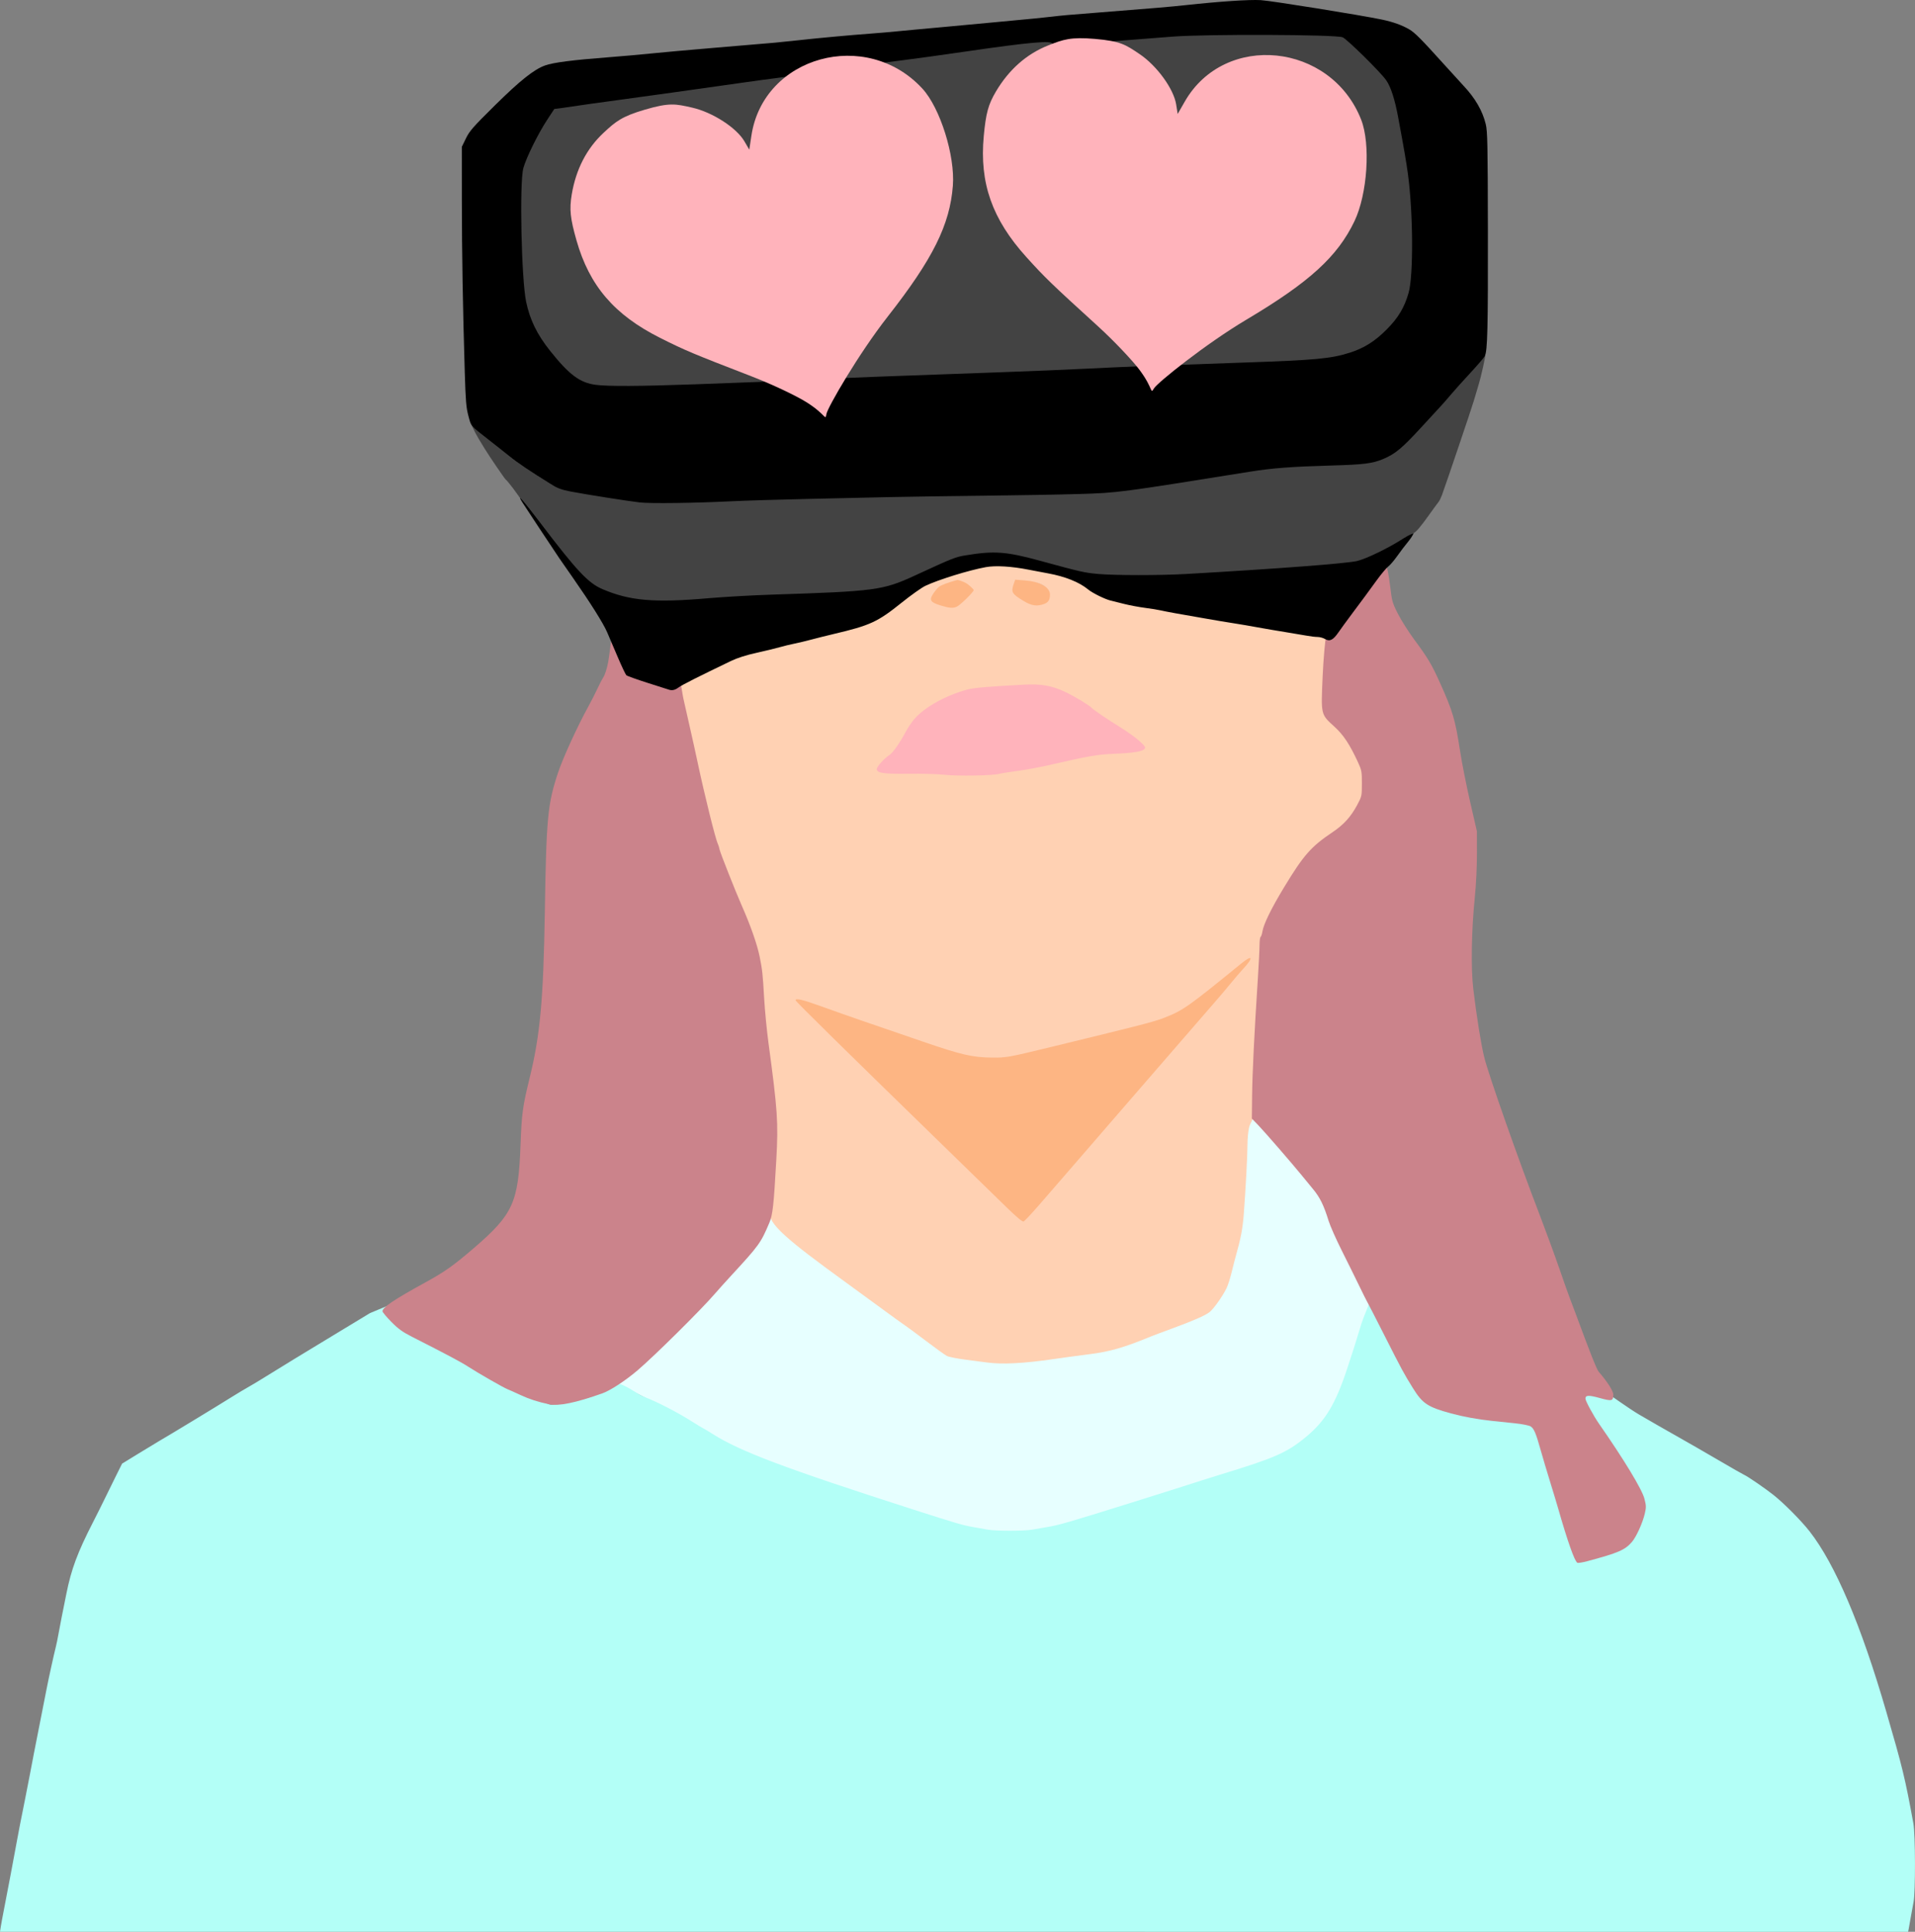 <?xml version="1.0" encoding="UTF-8" standalone="no"?>
<!-- Created with Inkscape (http://www.inkscape.org/) -->

<svg
   xmlns:dc="http://purl.org/dc/elements/1.1/"
   xmlns:cc="http://creativecommons.org/ns#"
   xmlns:rdf="http://www.w3.org/1999/02/22-rdf-syntax-ns#"
   xmlns:svg="http://www.w3.org/2000/svg"
   xmlns="http://www.w3.org/2000/svg"
   xmlns:sodipodi="http://sodipodi.sourceforge.net/DTD/sodipodi-0.dtd"
   xmlns:inkscape="http://www.inkscape.org/namespaces/inkscape"
   width="557.658mm"
   height="562.503mm"
   viewBox="0 0 557.658 562.503"
   version="1.1"
   id="svg4612"
   inkscape:version="0.92.3 (2405546, 2018-03-11)"
   sodipodi:docname="vrlfp-icon.svg"
   inkscape:export-filename="/home/kyle/Pictures/vrlfp-nav.png"
   inkscape:export-xdpi="2.0319879"
   inkscape:export-ydpi="2.0319879">
  <rect x="0" y="0" width="557.658" height="562.503" fill="#808080" stroke="none"/>
  <defs
     id="defs4606" />
  <sodipodi:namedview
     id="base"
     pagecolor="#ffffff"
     bordercolor="#666666"
     borderopacity="1.0"
     inkscape:pageopacity="0"
     inkscape:pageshadow="2"
     inkscape:zoom="0.175"
     inkscape:cx="3415.0426"
     inkscape:cy="375.1911"
     inkscape:document-units="mm"
     inkscape:current-layer="g4715"
     showgrid="false"
     inkscape:window-width="1853"
     inkscape:window-height="1023"
     inkscape:window-x="67"
     inkscape:window-y="27"
     inkscape:window-maximized="1"
     fit-margin-top="0"
     fit-margin-left="0"
     fit-margin-right="0"
     fit-margin-bottom="0"
     inkscape:pagecheckerboard="false" />
  <g
     inkscape:label="Layer 1"
     inkscape:groupmode="layer"
     id="layer1"
     transform="translate(242.612,201.404)">
    <g
       id="g4715"
       transform="translate(-34.774,5.292)">
      <g
         id="g917"
         transform="translate(0,-148.588)"
         inkscape:export-xdpi="40.639759"
         inkscape:export-ydpi="40.639759">
        <path
           sodipodi:nodetypes="csccssccccsscccccccccsccccccccscccccccssc"
           inkscape:connector-curvature="0"
           id="path4723"
           d="M 83.545,293.893 C 68.215,278.885 63.173,274.482 51.206,262.868 31.207,243.457 22.514,232.362 22.798,232.079 c 0.141,-0.141 5.336,0.855 7.905,1.753 2.57,0.897 8.99,3.301 14.326,5.168 26.699,9.341 30.028,10.115 36.509,10.115 3.054,0 4.536,-0.375 13.359,-2.52 3.881,-0.943 9.261,-1.973 11.783,-2.576 12.894,-3.084 21.515,-5.05 24.395,-6.162 4.05,-1.564 7.957,-4.475 14.864,-10.154 5.291,-4.35 10.579,-8.114 10.839,-7.724 0.567,0.851 -4.077,9.561 -11.704,18.363 -3.699,4.269 -9.957,8.614 -11.308,10.177 -1.351,1.563 -7.902,9.53 -14.788,17.475 -6.886,7.945 -15.471,17.949 -18.559,21.538 -6.925,8.051 -10.215,11.032 -10.619,11.027 -0.171,-0.004 -3.636,-2.101 -6.255,-4.666 z M 65.576,119.097 c -3.608,-0.971 -3.404,-3.385 -1.774,-5.635 0.758,-1.046 2.316,-1.288 3.708,-1.808 3.48,-1.302 4.732,-1.403 6.415,-0.106 0.825,0.635 2.802,2.227 2.802,2.434 0,0.607 -5.416,5.353 -6.501,5.76 -1.181,0.443 -1.375,0.319 -3.714,-0.311 z m 25.679,-1.106 c -0.773,-0.413 -2.41,-0.725 -3.148,-1.307 -1.192,-0.94 -2.585,-2.617 -2.375,-3.597 0.553,-2.508 1.927,-3.102 5.728,-2.412 4.792,1.029 8.008,3.268 7.265,5.607 -0.272,0.858 -3.421,2.726 -4.911,2.726 -0.543,0 -1.786,-0.605 -2.56,-1.017 z M 82.333,86.201 c 0.255,-0.102 0.559,-0.089 0.676,0.028 0.117,0.117 -0.091,0.201 -0.463,0.185 -0.411,-0.017 -0.495,-0.101 -0.213,-0.213 z m 2.095,0.007 c 0.243,-0.098 0.639,-0.098 0.882,0 0.243,0.098 0.044,0.178 -0.441,0.178 -0.485,0 -0.684,-0.08 -0.441,-0.178 z"
           style="fill:#fdb583;fill-opacity:1;stroke-width:0.353" />
        <path
           sodipodi:nodetypes="csccsccsscccccscccccccccscssccsccccccccc"
           inkscape:connector-curvature="0"
           id="path4725"
           d="m 75.945,388.099 c -4.789,-0.916 -8.754,-2.182 -31.074,-9.928 -34.791,-12.073 -41.859,-14.974 -51.8,-21.259 -2.555,-1.616 -6.116,-3.868 -7.912,-5.006 -7.307,-4.628 -16.062,-8.582 -19.003,-8.582 -1.345,0 -1.049,-0.509 1.328,-2.287 5.505,-4.116 22.071,-21.679 35.563,-37.705 4.225,-5.018 5.759,-7.159 6.982,-9.747 0.862,-1.824 1.696,-3.316 1.852,-3.316 0.156,0 0.772,0.818 1.369,1.817 0.597,0.999 2.09,2.672 3.318,3.718 2.6,2.213 12.484,10.189 14.807,11.949 0.875,0.663 3.497,2.692 5.825,4.509 2.329,1.817 4.797,3.716 5.485,4.22 1.37,1.004 1.75,1.298 10.39,8.03 6.134,4.78 12.456,9.603 13.234,10.096 0.246,0.156 1.363,0.468 2.481,0.694 9.868,1.988 19.922,2.289 28.942,0.864 7.129,-1.126 9.892,-1.544 15.267,-2.314 5.107,-0.731 6.61,-1.097 9.733,-2.373 1.26,-0.514 5.983,-2.417 10.496,-4.228 17.899,-7.182 12.291,-8.585 15.146,-12.845 2.771,-4.135 2.167,-4.486 3.203,-8.95 0.5,-2.156 0.112,-6.19 0.755,-8.732 1.661,-6.573 1.714,-8.345 2.369,-20.51 0.321,-5.969 -0.577,-6.352 -0.452,-8.618 0.126,-2.266 9.175,2 9.175,2 -0.445,-0.575 19.042,10.08 19.042,10.987 0,0.325 0.332,0.965 0.738,1.421 0.406,0.456 1.754,3.633 2.997,7.06 1.243,3.426 4.354,10.605 6.915,15.952 l 4.655,9.722 -2.143,7.158 c -6.245,20.861 -7.365,24.098 -9.635,27.857 -1.701,2.817 -7.988,9.408 -10.969,11.5 -2.973,2.087 -8.302,4.487 -14.504,6.533 -7.094,2.341 -41.648,13.787 -48.665,16.121 -8.534,2.839 -11.183,3.57 -15.36,4.237 -4.706,0.752 -16.514,0.725 -20.552,-0.047 z"
           style="fill:#e7ffff;fill-opacity:1;stroke-width:0.392" />
        <g
           style="fill:#b3fff7;fill-opacity:1"
           transform="translate(-284.799,-64.748)"
           id="g5345">
          <path
             sodipodi:nodetypes="cssscscccssccccscccccsccccccccsscccccccccccscccccccscscscccscccccscsccccccccsccsccsccccscscccccccccccccc"
             inkscape:connector-curvature="0"
             id="path5347"
             d="m 77.192,567.644 c 0.127,-0.825 0.531,-3.007 0.897,-4.851 0.729,-3.668 3.403,-17.82 3.9,-20.637 0.346,-1.962 1.066,-5.644 2.346,-11.994 0.469,-2.328 1.088,-5.503 1.374,-7.056 0.523,-2.831 1.418,-7.429 3.367,-17.286 0.576,-2.91 1.215,-6.165 1.422,-7.232 0.623,-3.219 2.109,-9.988 2.788,-12.7 0.17,-0.679 0.477,-2.187 0.682,-3.351 0.205,-1.164 0.628,-3.387 0.939,-4.939 0.312,-1.552 0.933,-4.648 1.38,-6.879 1.438,-7.17 3.234,-11.995 7.749,-20.814 1.142,-2.231 2.723,-5.395 3.512,-7.031 0.789,-1.636 2.229,-4.566 3.199,-6.511 l 1.764,-3.537 4.763,-2.925 c 2.619,-1.609 5.318,-3.245 5.997,-3.637 3.052,-1.759 16.197,-9.734 21.356,-12.958 1.629,-1.018 3.751,-2.288 4.715,-2.822 0.964,-0.534 2.994,-1.753 4.51,-2.708 1.516,-0.955 5.614,-3.476 9.107,-5.602 8.194,-4.988 7.576,-4.613 12.325,-7.479 2.251,-1.358 4.874,-2.946 5.829,-3.528 0.955,-0.582 2.579,-1.566 3.609,-2.187 l 5.28,-2.197 0.212,1.687 c 0.607,1.204 4.044,5.227 5.216,5.843 0.485,0.255 3.443,1.984 7.227,3.923 3.784,1.939 8.028,3.678 9.677,4.679 1.649,1.002 3.784,2.481 4.172,2.717 0.388,0.235 1.591,1.074 2.755,1.782 1.164,0.708 2.84,1.947 4.295,2.671 1.455,0.725 2.938,1.43 3.132,1.568 0.942,0.67 6.222,2.647 7.622,2.835 0.873,0.117 1.701,0.755 2.537,1.053 0.919,0.327 2.536,-0.247 3.216,-0.384 0.619,-0.125 1.665,-0.364 2.732,-0.532 2.459,-0.386 4.544,-0.569 7.026,-1.557 4.738,-1.884 3.893,-3.544 6.738,-3.552 2.187,-0.006 6.066,3.135 7.822,3.797 3.902,1.472 9.939,4.594 14.464,7.479 1.261,0.804 2.531,1.57 2.822,1.702 0.291,0.132 1.561,0.893 2.822,1.692 8.034,5.086 20.884,9.928 58.208,21.934 12.788,4.113 14.695,4.67 17.815,5.2 1.358,0.231 3.231,0.562 4.162,0.736 2.2,0.411 10.664,0.409 12.842,-0.005 0.931,-0.177 2.884,-0.516 4.339,-0.755 3.464,-0.568 6.024,-1.307 24.342,-7.034 9.264,-2.896 19.105,-6.009 20.637,-6.529 0.776,-0.263 3.316,-1.059 5.644,-1.768 15.688,-4.778 19.202,-6.321 24.694,-10.84 5.727,-4.712 8.655,-9.551 12.119,-20.026 1.759,-5.32 2.228,-6.802 4.13,-13.053 0.502,-1.649 2.687,-6.816 2.777,-7.093 0.287,-0.886 1.545,2.464 4.609,8.592 1.6,3.201 8.494,5.531 4.776,6.602 3.718,-1.071 -0.257,-0.679 0,0 0.257,0.679 5.373,-1.93 3.655,2.867 0.357,0.401 0,-0.201 0,0 0,0.651 0.627,6.129 2.046,8.033 1.767,2.371 2.239,2.117 4.236,2.718 0.862,0.26 4.221,-1.455 5.738,3.636 0.853,0.329 -1.213,-0.229 0,0 0.485,0.091 2.749,0.039 4.107,0.344 1.358,0.306 3.188,1.813 3.408,1.123 2.047,-6.426 3.336,-4.57 4.649,-4.381 1.313,0.189 5.676,5.223 7.616,5.414 4.803,0.471 3.942,2.551 6.482,11.479 1.728,6.074 4.059,13.062 5.137,16.392 0.44,1.358 1.037,3.52 1.557,5.266 1.687,5.658 3.028,2.526 3.763,3.732 0.756,-1.512 0.49,0.589 0.756,1.89 0.165,0.807 -0.013,-0.08 0.756,-0.378 2.666,-1.033 2.832,-0.898 3.158,-0.906 0.327,-0.008 0.981,0.44 2.84,-0.159 6.096,-1.963 6.397,-2.4 8.11,-8.606 1.4,-5.072 0.699,-5.404 -2.96,-10.981 -1.082,-1.649 -0.331,-3.441 -0.41,-3.635 -0.079,-0.194 -1.626,-1.113 -2.052,-1.695 -0.426,-0.582 -6.928,0.215 -2.144,-1.21 0.305,-0.091 -0.149,-0.975 -0.738,-1.751 -1.701,-2.243 -1.035,-2.313 -2.886,-4.189 -3.265,-3.308 -2.136,-2.053 -2.438,-2.303 -0.529,-0.439 -3.305,-9.191 -3.738,-10.319 -0.303,-0.79 2.161,-1.462 5.078,-0.44 2.214,0.775 2.36,1.756 3.062,1.296 0.431,-0.282 1.154,-0.513 1.376,-0.513 0.223,0 5.532,3.909 8.566,5.683 3.034,1.775 7.977,4.611 10.985,6.302 3.008,1.692 8.486,4.843 12.172,7.002 3.687,2.159 7.033,4.072 7.437,4.249 1.056,0.465 6.313,4.081 8.602,5.917 3.106,2.491 8.02,7.454 10.416,10.52 7.443,9.523 14.984,27.238 22.291,52.369 4.802,16.513 5.493,19.358 7.93,32.651 0.6,3.271 0.636,20.002 0.049,22.931 -0.233,1.164 -0.596,3.149 -0.807,4.41 -0.211,1.261 -0.469,2.73 -0.574,3.263 l -0.191,0.97 H 354.793 76.961 l 0.231,-1.499 z"
             style="fill:#b3fff7;fill-opacity:1;stroke-width:0.353" />
        </g>
        <path
           inkscape:connector-curvature="0"
           id="path4731"
           d="m 61.057,168.838 c -4.277,-0.749 -4.933,-0.763 -14.113,-0.301 -7.684,0.387 -7.82,0.233 -3.152,-3.598 2.074,-1.702 3.517,-3.282 4.092,-4.479 1.166,-2.428 2.935,-5.415 4.626,-7.811 2.709,-3.839 9.196,-8.077 15.657,-10.232 3.454,-1.152 5.07,-1.42 10.342,-1.72 3.437,-0.195 8.478,-0.566 11.204,-0.823 4.995,-0.472 8.429,-0.312 11.204,0.522 2.609,0.784 8.307,3.71 10.773,5.532 1.304,0.963 3.441,2.476 4.75,3.361 1.309,0.886 2.957,2.017 3.663,2.513 0.706,0.497 3,2.038 5.1,3.425 2.099,1.387 4.475,2.961 5.279,3.498 2.695,1.799 2.032,2.256 -3.27,2.256 -6.437,0 -12.383,0.93 -23.062,3.608 -3.318,0.832 -8.942,2.01 -12.497,2.617 -14.35,2.453 -23.206,2.925 -30.596,1.631 z"
           style="fill:#ffb3bb;fill-opacity:1;stroke-width:0.431" />
        <path
           sodipodi:nodetypes="scccccccscscscssccscscscccscccccccsscssscccccscccccsccccscccsccccccccscscsccccccccccccccccccccccccsssccccsccccscssccsscscscccssscscsccscccccccc"
           inkscape:connector-curvature="0"
           id="path4729"
           d="m 79.577,338.625 c -1.261,-0.174 -4.18,-0.558 -6.486,-0.853 -2.306,-0.295 -4.643,-0.769 -5.192,-1.053 -0.549,-0.284 -3.246,-2.222 -5.993,-4.306 -2.747,-2.084 -5.57,-4.171 -6.273,-4.637 -0.704,-0.466 -3.581,-2.54 -6.394,-4.609 -2.813,-2.069 -7.655,-5.604 -10.76,-7.856 -17.077,-12.387 -22.967,-17.288 -22.112,-20.696 0.109,-0.436 0.516,-1.464 0.576,-2.694 0.15,-3.042 0.474,-7.953 0.544,-8.386 0.031,-0.194 -0.403,-2.112 -0.393,-4.343 0.01,-2.231 0.835,-5.711 0.854,-7.652 0.059,-6.119 -1.228,-14.314 -2.056,-19.798 -0.279,-1.843 -1.25,-3.79 -1.261,-4.081 -0.011,-0.291 -0.048,-1.298 -0.164,-2.074 -0.63,-4.209 -1.446,-6.867 -1.619,-10.626 -0.495,-10.745 0.254,-12.084 -1.162,-17.121 -1.042,-3.707 -2.761,-5.592 -5.009,-10.36 -0.892,-1.893 -1.355,-4.203 -0.086,-4.651 0.107,-0.038 -0.652,-0.878 -1.04,-1.371 -0.388,-0.493 -0.706,-1.466 -0.706,-1.998 0,-0.532 -0.729,-1.115 -1.049,-1.866 -1.62,-3.811 -4.944,-14.998 -6.493,-21.413 -1.997,-8.268 -2.686,-14.152 -3.035,-15.942 -0.132,-0.679 -0.679,-1.179 -0.887,-1.438 -0.209,-0.259 0.039,-1.148 -0.021,-1.569 -0.178,-1.25 -0.433,-2.175 -0.51,-2.175 -0.155,0 -0.8,-2.032 -0.78,-2.768 0.011,-0.427 -1.02,0.981 -0.167,0.033 -0.183,-0.113 -0.112,-0.765 -0.006,-1.04 0.106,-0.276 0.264,-0.507 0.107,-0.758 -0.352,-0.563 -0.569,-1.282 -0.72,-3.094 -0.065,-0.776 -0.568,-1.804 -0.711,-2.774 -1.102,0.501 -2.097,-3.1 -1.896,-3.267 -0.234,0.234 10.25,-5.234 10.25,-5.234 8.146,-4.001 8.591,-4.172 14.057,-5.411 18.092,-4.104 30.262,-7.241 32.271,-8.318 0.678,-0.363 1.361,-0.661 1.517,-0.661 0.156,0 0.714,-0.29 1.24,-0.644 3.73,-2.513 4.816,-3.328 7.472,-5.61 1.818,-1.562 14.838,-8.134 20.545,-5.678 -1.57,-0.181 -9.218,1.883 -10.497,2.98 -0.396,0.34 -1.124,1.23 -1.619,1.978 -1.219,1.845 -0.821,2.479 2.127,3.389 2.639,0.815 3.727,0.888 4.831,0.325 1.065,-0.543 4.828,-4.254 4.828,-4.762 0,-0.228 -0.794,-1.019 -1.764,-1.759 -2.552,-1.946 -9.574,-1.744 -4.501,-3.026 4.317,-1.091 14.287,-3.83 19.341,-3.015 2.906,0.128 6.058,-0.016 5.584,1.744 0.679,0.089 1.406,0.168 1.697,0.257 0.291,0.089 1.431,0.461 2.208,0.581 3.052,0.475 7.417,1.694 10.467,3.628 4.836,3.068 6.298,3.653 11.722,4.749 2.697,0.545 5.669,1.079 6.603,1.186 1.963,0.225 6.183,0.975 9.99,1.776 1.455,0.306 3.085,0.557 3.621,0.557 0.537,1.6e-4 1.886,0.231 2.999,0.514 1.861,0.472 7.13,1.436 12.783,2.338 1.261,0.201 3.007,0.509 3.881,0.684 0.873,0.175 4.762,0.817 8.643,1.427 3.881,0.61 8.511,1.144 9.065,1.349 1,0.371 0.605,2.261 0.402,4.568 -0.27,3.067 0.417,10.322 0.416,14.718 -2.1e-4,3.421 0.036,3.581 1.188,5.292 0.653,0.97 1.981,2.399 2.95,3.175 1.433,1.148 2.22,2.267 4.215,5.997 1.349,2.522 2.609,5.142 2.799,5.821 1.064,3.8 0.486,7.239 -1.903,11.315 -1.611,2.748 -6.98,8.604 -8.107,8.604 -0.309,0 -0.654,0.238 -0.766,0.529 -0.112,0.291 -0.438,0.529 -0.725,0.529 -0.682,0 -4.771,3.917 -6.459,6.186 -1.413,1.9 -2.822,4.577 -2.822,5.362 0,0.263 -0.369,0.848 -0.819,1.298 -1.996,1.996 -6.369,7.625 -7.238,10.493 -0.323,1.067 -0.722,2.258 -0.886,2.646 -0.356,0.843 -0.728,3.95 -0.906,7.585 -0.334,6.781 -0.508,9.864 -0.668,11.818 -0.095,1.164 -0.254,3.784 -0.352,5.821 -0.098,2.037 -0.26,5.054 -0.361,6.703 -0.1,1.649 -0.226,4.745 -0.28,6.879 -0.054,2.134 -0.234,4.487 -0.399,5.229 -0.199,0.892 -0.145,1.998 0.159,3.268 0.334,1.394 0.361,2.243 0.099,3.1 -0.203,0.662 -0.537,1.926 -0.395,2.859 0.158,1.038 -0.975,2.397 -1.27,3.649 -0.259,1.102 -0.473,3.353 -0.475,5.002 -0.004,3.27 -0.523,13.03 -1.08,20.285 -0.32,4.169 -0.849,6.966 -2.269,11.994 -0.274,0.97 -0.846,3.193 -1.272,4.939 -0.426,1.746 -1.086,3.81 -1.468,4.586 -1.196,2.433 -3.806,6.097 -4.982,6.994 -1.352,1.031 -4.736,2.505 -11.162,4.861 -2.619,0.96 -5.318,1.976 -5.997,2.257 -7.66,3.167 -11.846,4.372 -17.791,5.122 -3.118,0.393 -7.812,1.03 -10.431,1.415 -8.654,1.272 -15.02,1.598 -19.403,0.994 z m 15.069,-45.735 c 2.143,-2.465 8.153,-9.404 13.355,-15.418 5.203,-6.015 11.373,-13.145 13.712,-15.844 2.339,-2.699 5.523,-6.374 7.076,-8.167 11.087,-12.802 14.104,-16.282 16.92,-19.514 1.754,-2.014 4.033,-4.708 5.066,-5.987 1.032,-1.279 2.559,-3.055 3.392,-3.946 3.106,-3.32 2.794,-4.284 -0.514,-1.588 -15.628,12.734 -16.918,13.644 -22.394,15.8 -2.973,1.171 -6.464,2.073 -32.279,8.348 -13.309,3.235 -13.696,3.305 -17.992,3.265 -5.665,-0.053 -8.872,-0.797 -20.138,-4.669 -5.708,-1.962 -13.315,-4.573 -16.904,-5.803 -3.59,-1.23 -9.19,-3.2 -12.445,-4.379 -5.637,-2.041 -7.664,-2.525 -7.664,-1.83 0,0.31 15.04,15.113 42.686,42.012 7.858,7.646 16.289,15.859 18.736,18.251 2.909,2.845 4.629,4.281 4.969,4.15 0.287,-0.11 2.274,-2.217 4.417,-4.682 z M 83.104,167.233 c 0.679,-0.177 3.158,-0.574 5.508,-0.883 2.35,-0.309 6.716,-1.127 9.701,-1.818 10.757,-2.49 13.457,-2.955 18.305,-3.148 5.436,-0.217 8.22,-0.665 8.848,-1.422 0.363,-0.438 0.127,-0.81 -1.417,-2.237 -1.019,-0.942 -3.465,-2.709 -5.436,-3.927 -3.92,-2.423 -7.967,-5.164 -8.522,-5.771 -0.682,-0.747 -4.967,-3.344 -7.549,-4.575 -4.012,-1.914 -7.088,-2.47 -12.178,-2.2 -10.514,0.557 -14.631,0.912 -16.509,1.424 -6.186,1.686 -12.197,4.988 -15.244,8.374 -0.809,0.899 -1.997,2.62 -2.638,3.824 -1.791,3.361 -3.761,6.178 -4.791,6.853 -1.516,0.993 -3.709,3.422 -3.709,4.108 0,1.17 2.016,1.461 9.443,1.363 3.829,-0.051 8.47,0.083 10.313,0.295 3.658,0.423 13.899,0.256 15.875,-0.258 z m 13.008,-49.431 c 1.294,-0.451 1.809,-1.238 1.809,-2.762 0,-2.159 -2.904,-3.796 -7.342,-4.138 l -2.786,-0.215 -0.404,1.159 c -0.87,2.496 -0.603,2.961 2.927,5.085 2.233,1.344 3.776,1.576 5.796,0.871 z"
           style="fill:#ffd1b3;fill-opacity:1;stroke-width:0.353" />
        <path
           sodipodi:nodetypes="csscccssccsssssssscscccccccccccscccscccc"
           inkscape:connector-curvature="0"
           id="path4727"
           d="m -23.154,118.139 c -4.579,-0.716 -9.671,-3.734 -12.886,-5.866 -2.043,-1.355 -7.096,-8.009 -14.617,-17.914 -2.559,-3.371 -5.038,-6.67 -5.453,-7.114 -0.415,-0.445 -1.353,-1.897 -2.345,-3.199 -0.992,-1.302 -1.929,-2.418 -2.082,-2.482 -0.234,-0.097 -4.824,-6.826 -6.184,-9.067 -0.232,-0.383 -0.986,-1.62 -1.676,-2.749 -1.248,-2.045 -3.028,-5.76 -2.524,-5.752 0.253,0.004 7.957,7.863 11.678,10.959 1.783,1.484 6.554,4.689 11.541,7.755 3.038,1.868 3.945,-1.122 16.505,0.857 12.719,2.003 15.328,2.081 36.16,1.074 6.288,-0.304 17.934,-0.607 47.096,-1.228 4.948,-0.105 17.013,-0.278 26.811,-0.383 9.798,-0.105 22.26,-0.33 27.693,-0.499 11.115,-0.345 11.419,-0.385 49.729,-6.527 6.291,-1.009 12.192,-1.45 23.648,-1.77 9.379,-0.262 11.868,-0.579 15.061,-1.921 3.437,-1.444 4.832,-0.916 10.29,-6.869 2.619,-2.856 5.652,-4.801 6.209,-5.383 0.557,-0.582 1.259,-2.015 1.804,-2.694 1.985,-2.473 11.273,-12.332 11.366,-12.107 0.108,0.262 -1.057,5.898 -2.216,9.609 -0.424,1.358 -0.945,3.104 -1.157,3.881 -0.409,1.498 -8.255,24.698 -9.224,27.273 -0.314,0.836 -0.735,1.709 -0.935,1.94 -0.2,0.231 -1.632,2.191 -3.182,4.355 -1.971,2.751 -3.343,4.436 -4.197,4.842 -0.672,0.319 -2.037,0.965 -3.249,1.775 -3.644,2.434 -9.857,7.628 -12.464,8.213 -3.282,0.736 -23.058,2.235 -49.684,3.765 -7.538,0.433 -21.515,0.428 -26.32,-0.01 -3.93,-0.358 -5.073,-0.619 -16.757,-3.819 -9.885,-2.707 -13.38,-2.968 -21.633,-1.615 -3.135,0.514 -3.585,0.693 -14.931,5.919 -9.271,4.271 -11.864,4.568 -41.601,5.524 -5.821,0.187 -14.235,0.658 -18.697,1.047 -9.064,0.79 -17.245,0.858 -21.579,0.18 z"
           style="fill:#434343;fill-opacity:1;stroke-width:0.353" />
        <path
           sodipodi:nodetypes="cccccccccccccccccccscccccccccccsccsccccscccccscccccccscccccccssccccccccccccccscssssssccccccccscccscccsscssssscscscc"
           inkscape:connector-curvature="0"
           id="path4721"
           d="m 251.479,396.938 c -0.816,-0.526 -2.846,-6.28 -5.558,-15.75 -0.445,-1.552 -1.523,-5.124 -2.397,-7.938 -0.874,-2.813 -2.088,-6.893 -2.698,-9.066 -1.41,-5.022 -1.959,-6.319 -2.942,-6.951 -0.436,-0.28 -2.459,-0.684 -4.496,-0.898 -2.037,-0.214 -5.133,-0.538 -6.879,-0.719 -3.933,-0.409 -8.347,-1.218 -11.818,-2.167 -6.786,-1.856 -8.278,-2.846 -11.069,-7.342 -2.717,-4.378 -3.193,-5.257 -8.308,-15.366 -2.553,-5.045 -4.793,-9.41 -4.979,-9.701 -0.186,-0.291 -1.257,-2.434 -2.381,-4.763 -1.124,-2.328 -3.4,-6.932 -5.058,-10.231 -1.658,-3.298 -3.382,-7.188 -3.831,-8.643 -1.409,-4.563 -2.507,-6.801 -4.552,-9.281 -1.089,-1.321 -2.615,-3.181 -3.392,-4.132 -2.839,-3.482 -10.725,-12.569 -12.544,-14.455 l -1.87,-1.939 0.075,-6.704 c 0.074,-6.584 0.632,-17.975 1.651,-33.692 0.283,-4.366 0.515,-8.92 0.516,-10.122 0,-1.201 0.139,-2.269 0.308,-2.373 0.169,-0.104 0.405,-0.804 0.525,-1.554 0.35,-2.191 2.58,-6.746 6.33,-12.931 5.662,-9.339 7.832,-11.808 14.035,-15.97 3.283,-2.203 5.357,-4.477 7.195,-7.89 1.381,-2.563 1.404,-2.668 1.411,-6.32 0.007,-3.452 -0.074,-3.889 -1.139,-6.201 -2.369,-5.14 -4.216,-7.94 -6.791,-10.29 -4.082,-3.726 -3.992,-3.346 -3.504,-14.654 0.227,-5.275 0.773,-11.059 0.968,-11.302 0.423,-0.527 0.892,-0.654 0.892,-0.155 0,1.285 1.976,-0.288 2.294,-1.876 0.116,-0.581 0.389,-1.015 0.606,-0.965 0.217,0.05 0.878,-0.818 1.468,-1.928 0.59,-1.111 1.196,-1.944 1.345,-1.851 0.15,0.092 0.618,-0.547 1.042,-1.421 0.423,-0.874 0.906,-1.505 1.073,-1.402 0.167,0.103 0.497,-0.174 0.733,-0.616 0.237,-0.442 0.393,-0.804 0.348,-0.804 -0.045,0 0.024,-0.277 0.154,-0.615 0.13,-0.338 0.387,-0.522 0.57,-0.409 0.184,0.114 0.519,-0.284 0.746,-0.884 0.226,-0.6 0.575,-1.099 0.775,-1.109 0.2,-0.01 0.662,-1.393 1.803,-3.032 3.505,-6.811 3.954,-4.872 4.851,2.1 0.53,4.117 0.471,4.459 2.181,7.849 0.982,1.945 3.139,5.363 4.794,7.594 3.941,5.312 5.108,7.264 7.442,12.446 3.838,8.521 4.533,10.872 5.943,20.096 0.512,3.348 1.825,9.977 2.918,14.731 l 1.987,8.643 0.007,6.526 c 0.004,3.799 -0.257,9.106 -0.625,12.7 -0.975,9.519 -1.16,20.638 -0.444,26.635 0.95,7.954 2.293,16.327 3.198,19.932 1.329,5.296 9.826,29.457 16.067,45.685 1.791,4.657 4.409,11.8 5.818,15.875 1.409,4.075 2.757,7.885 2.995,8.467 0.238,0.582 1.105,2.884 1.927,5.115 3.926,10.661 5.95,15.759 6.516,16.404 2.478,2.827 4.25,5.601 4.25,6.653 0,1.874 -0.403,1.979 -3.885,1.013 -3.29,-0.913 -4.232,-0.875 -4.223,0.172 0.006,0.672 2.356,5.006 3.975,7.332 7.278,10.451 12.474,19.025 13.194,21.771 0.533,2.033 0.546,2.528 0.116,4.372 -0.628,2.69 -2.442,6.698 -3.711,8.198 -2.013,2.38 -4,3.24 -13.088,5.664 -1.379,0.368 -2.667,0.566 -2.861,0.441 z M -47.953,350.794 c -3.231,-0.686 -5.736,-1.496 -8.29,-2.683 -1.649,-0.766 -3.369,-1.536 -3.822,-1.711 -1.13,-0.437 -8.534,-4.681 -11.408,-6.54 -2.132,-1.379 -6.186,-3.535 -16.344,-8.693 -2.805,-1.424 -4.052,-2.323 -6.085,-4.387 -1.407,-1.428 -2.558,-2.812 -2.558,-3.077 0,-1.118 3.365,-3.383 12.347,-8.311 5.792,-3.178 8.304,-4.953 14.276,-10.094 11.434,-9.841 12.957,-13.199 13.577,-29.944 0.343,-9.269 0.617,-11.28 2.679,-19.689 3.045,-12.42 3.984,-22.724 4.397,-48.221 0.446,-27.587 0.816,-31.46 3.883,-40.658 1.414,-4.24 5.686,-13.562 8.772,-19.138 0.859,-1.552 2.024,-3.834 2.589,-5.072 0.565,-1.237 1.39,-2.825 1.833,-3.528 0.458,-0.727 1.056,-2.634 1.387,-4.423 0.32,-1.73 0.796,-6.165 0.894,-6.263 0.261,-0.261 2.349,3.277 2.15,3.6 -0.093,0.15 0.058,0.5 0.336,0.778 0.278,0.278 0.557,0.806 0.621,1.175 0.064,0.369 0.225,0.753 0.359,0.854 0.134,0.101 0.318,0.577 0.409,1.058 0.412,2.166 1.757,3.143 4.222,3.068 0.741,-0.023 1.455,0.109 1.587,0.294 0.132,0.184 0.4,0.361 0.594,0.392 0.194,0.031 2.146,0.581 4.337,1.222 3.189,0.933 4.248,0.149 4.769,-0.177 1.044,-0.652 1.065,2.174 1.619,4.73 0.273,1.261 1.08,4.833 1.792,7.938 0.712,3.104 1.749,7.788 2.305,10.407 2.071,9.771 5.248,22.573 5.94,23.93 0.165,0.324 0.391,1.072 0.503,1.664 0.167,0.885 4.696,12.333 6.413,16.211 2.628,5.935 4.549,11.428 5.273,15.077 0.765,3.859 0.87,4.835 1.278,11.911 0.207,3.59 0.774,9.463 1.259,13.053 2.663,19.689 2.894,23.136 2.286,34.043 -0.743,13.314 -1.041,16.015 -2.024,18.344 -2.491,5.903 -2.966,6.559 -11.233,15.522 -1.611,1.746 -3.679,4.048 -4.596,5.115 -3.991,4.642 -17.595,18.116 -22.571,22.356 -3.51,2.991 -7.91,5.868 -10.231,6.689 -7.823,2.769 -12.724,3.773 -15.522,3.179 z"
           style="fill:#cb838b;fill-opacity:1;stroke-width:0.353" />
        <path
           inkscape:connector-curvature="0"
           id="path4719"
           d="m -38.918,56.102 c -3.344,-0.433 -6.37,-2.041 -9.069,-4.822 -5.165,-5.32 -9.412,-11.572 -10.953,-16.122 -1.764,-5.21 -2.454,-13.551 -2.547,-30.774 -0.055,-10.208 0.02,-11.976 0.595,-14.066 0.861,-3.13 4.47,-10.447 7.211,-14.621 l 2.178,-3.317 1.963,-0.25 c 1.079,-0.138 3.452,-0.481 5.272,-0.763 1.82,-0.282 5.957,-0.863 9.192,-1.29 5.902,-0.78 32.276,-4.461 41.916,-5.85 2.831,-0.408 7.133,-0.989 9.56,-1.29 2.427,-0.302 7.804,-1.049 11.95,-1.661 4.146,-0.612 10.019,-1.445 13.053,-1.852 3.033,-0.406 5.763,-0.815 6.067,-0.907 0.303,-0.092 3.364,-0.513 6.802,-0.935 3.438,-0.422 11.876,-1.589 18.752,-2.593 19.782,-2.889 26.657,-3.496 26.657,-2.357 0,0.688 -1.497,0.743 15.091,-0.555 7.777,-0.609 17.45,-1.358 21.494,-1.665 10.417,-0.791 49.279,-0.638 51.489,0.202 1.283,0.488 11.576,10.632 13.242,13.05 1.415,2.055 2.6,5.723 3.622,11.213 1.82,9.779 2.457,13.469 2.962,17.181 0.951,6.982 1.401,16.425 1.197,25.103 -0.165,6.988 -0.318,8.7 -0.988,11.025 -1.294,4.49 -3.115,7.536 -6.619,11.074 -3.586,3.621 -6.879,5.698 -11.23,7.083 -5.7,1.814 -10.38,2.25 -32.164,2.997 -28.801,0.987 -36.443,1.283 -47.248,1.833 -5.865,0.299 -17.86,0.797 -26.657,1.107 -34.597,1.22 -46.039,1.66 -52.395,2.015 -15.513,0.865 -54.245,2.216 -61.955,2.16 -3.337,-0.024 -7.134,-0.181 -8.439,-0.35 z"
           style="fill:#434343;fill-opacity:1;stroke-width:0.368" />
        <path
           sodipodi:nodetypes="ccccsccssccsscsccsccccccccssccccccsscsccccccssccscscccsssscssccssscscsssssscsssscccccccssscsssssssccssssscccscccsssssccscsscscssssss"
           inkscape:connector-curvature="0"
           id="path4717"
           d="m -13.028,142.716 c -0.194,-0.063 -2.972,-0.948 -6.174,-1.967 -3.201,-1.018 -6.009,-2.026 -6.239,-2.238 -0.23,-0.213 -1.365,-2.609 -2.522,-5.325 -1.157,-2.716 -2.547,-5.971 -3.088,-7.232 -1.091,-2.543 -4.918,-8.625 -9.988,-15.875 -1.832,-2.619 -3.6,-5.159 -3.929,-5.644 -1.842,-2.715 -9.982,-15.021 -10.784,-16.303 -1.838,-2.939 0.4,-0.378 5.23,5.983 10.59,13.949 13.947,17.533 18.093,19.311 7.99,3.427 15.109,4.034 31.044,2.645 4.463,-0.389 12.876,-0.86 18.697,-1.047 29.737,-0.956 31.953,-1.253 41.223,-5.524 11.346,-5.227 11.796,-5.405 14.931,-5.919 8.253,-1.354 11.748,-1.093 21.633,1.615 11.684,3.2 12.827,3.461 16.757,3.819 4.805,0.438 18.215,0.443 25.753,0.01 26.626,-1.53 46.402,-3.029 49.684,-3.765 2.684,-0.602 9.538,-3.94 13.549,-6.599 1.405,-0.931 2.99,-1.542 2.99,-1.542 0,0 -0.431,1.057 -1.387,2.214 -0.956,1.157 -2.494,3.174 -3.417,4.481 -0.923,1.307 -2.103,2.681 -2.621,3.053 -0.518,0.372 -2.053,2.209 -3.411,4.083 -2.732,3.769 -3.468,4.767 -7.269,9.851 -1.435,1.919 -3.151,4.276 -3.815,5.238 -1.544,2.24 -2.531,2.726 -3.894,1.921 -0.553,-0.327 -1.528,-0.594 -2.165,-0.594 -0.637,0 -2.042,-0.165 -3.121,-0.366 -1.079,-0.201 -3.867,-0.669 -6.195,-1.04 -2.328,-0.371 -5.986,-0.996 -8.127,-1.389 -2.142,-0.393 -4.999,-0.883 -6.35,-1.089 -1.351,-0.206 -3.329,-0.527 -4.396,-0.713 -1.067,-0.186 -3.29,-0.569 -4.939,-0.851 -6.663,-1.14 -11.186,-1.964 -12.524,-2.281 -0.776,-0.184 -2.84,-0.519 -4.586,-0.745 -1.746,-0.226 -4.445,-0.729 -5.997,-1.118 -1.552,-0.389 -3.378,-0.844 -4.057,-1.011 -1.69,-0.416 -5.278,-2.191 -6.543,-3.239 -2.56,-2.119 -6.687,-3.775 -11.666,-4.681 -1.724,-0.314 -4.245,-0.791 -5.604,-1.06 -4.99,-0.99 -9.669,-1.27 -12.524,-0.749 -4.966,0.907 -13.75,3.626 -17.599,5.449 -1.074,0.509 -4.182,2.714 -6.906,4.9 -7.006,5.624 -9.145,6.61 -19.769,9.115 -2.134,0.503 -5.071,1.237 -6.526,1.631 -1.455,0.394 -3.678,0.925 -4.939,1.18 -1.261,0.255 -3.166,0.718 -4.234,1.028 -1.067,0.31 -4.065,1.035 -6.662,1.61 -3.116,0.691 -5.695,1.513 -7.585,2.421 -9.37,4.499 -14.282,6.98 -15.244,7.701 -0.999,0.748 -1.864,0.949 -2.789,0.647 z m -8.467,-54.519 c -3.49,-0.399 -15.382,-2.273 -20.033,-3.157 -2.872,-0.546 -3.909,-0.938 -6.174,-2.329 -5.213,-3.205 -9.79,-6.291 -11.717,-7.901 -1.067,-0.892 -3.665,-2.965 -5.773,-4.607 -5.735,-4.469 -5.409,-4.092 -6.248,-7.22 -0.641,-2.387 -0.803,-4.345 -1.056,-12.7 -0.568,-18.763 -0.836,-34.628 -0.847,-50.102 l -0.011,-15.53 1.196,-2.462 c 1.048,-2.157 2.095,-3.35 8.467,-9.641 7.345,-7.252 11.41,-10.48 14.618,-11.608 2.452,-0.862 7.952,-1.568 18.582,-2.385 3.978,-0.306 9.375,-0.784 11.994,-1.063 2.619,-0.279 11.351,-1.063 19.403,-1.742 8.052,-0.68 15.672,-1.324 16.933,-1.432 1.261,-0.108 4.357,-0.428 6.879,-0.71 5.506,-0.616 14.935,-1.483 20.99,-1.93 2.425,-0.179 5.918,-0.48 7.761,-0.669 1.843,-0.189 4.383,-0.43 5.644,-0.535 1.261,-0.105 4.912,-0.439 8.114,-0.741 5.843,-0.552 8.907,-0.838 16.757,-1.563 8.714,-0.805 12.067,-1.135 14.64,-1.442 2.936,-0.35 4.241,-0.465 13.935,-1.225 15.61,-1.223 20.366,-1.628 24.871,-2.116 9.957,-1.079 18.596,-1.654 21.872,-1.456 3.059,0.184 29,4.349 35.278,5.663 3.225,0.675 5.862,1.618 7.952,2.843 1.663,0.974 3.389,2.712 10.345,10.417 2.365,2.619 4.823,5.318 5.462,5.997 3.424,3.638 5.544,7.308 6.494,11.246 0.49,2.032 0.57,6.035 0.61,30.735 0.047,28.653 -0.115,35.249 -0.899,36.749 -0.236,0.452 -2.123,2.647 -4.193,4.878 -2.07,2.231 -4.635,5.089 -5.699,6.35 -1.064,1.261 -2.384,2.769 -2.933,3.351 -0.548,0.582 -3.14,3.395 -5.759,6.252 -5.459,5.953 -7.522,7.669 -10.959,9.113 -3.189,1.34 -5.642,1.649 -15.238,1.92 -11.422,0.322 -17.114,0.752 -23.487,1.774 -38.403,6.157 -38.562,6.178 -49.891,6.519 -5.53,0.167 -18.23,0.393 -28.222,0.503 -9.992,0.11 -21.899,0.284 -26.458,0.387 C 47.147,86.731 36.352,86.972 27.718,87.164 19.084,87.356 8.924,87.666 5.14,87.853 -5.635,88.386 -18.399,88.55 -21.494,88.197 Z M -5.796,53.811 c 20.864,-0.744 31.702,-1.187 38.982,-1.593 6.099,-0.34 17.077,-0.762 50.271,-1.933 8.44,-0.298 19.95,-0.776 25.576,-1.062 10.367,-0.528 17.698,-0.812 45.332,-1.759 20.9,-0.716 25.391,-1.134 30.86,-2.875 4.174,-1.329 7.334,-3.321 10.775,-6.795 3.362,-3.394 5.109,-6.317 6.351,-10.625 1.439,-4.99 1.333,-23.414 -0.2,-34.662 -0.485,-3.562 -1.096,-7.102 -2.842,-16.485 -0.981,-5.267 -2.117,-8.787 -3.475,-10.758 -1.598,-2.32 -11.473,-12.053 -12.705,-12.521 -2.12,-0.806 -39.406,-0.952 -49.401,-0.194 -3.881,0.295 -13.161,1.013 -20.623,1.597 -15.916,1.245 -14.479,1.192 -14.479,0.532 0,-1.093 -6.597,-0.51 -25.576,2.261 -6.597,0.963 -14.693,2.083 -17.992,2.488 -3.298,0.405 -6.235,0.809 -6.526,0.897 -0.291,0.089 -2.91,0.48 -5.821,0.87 -2.91,0.39 -8.546,1.19 -12.524,1.777 -3.978,0.587 -9.137,1.304 -11.465,1.594 -2.328,0.289 -6.456,0.846 -9.172,1.238 -9.249,1.333 -34.554,4.865 -40.217,5.613 -3.104,0.41 -7.073,0.967 -8.819,1.238 -1.746,0.271 -4.022,0.6 -5.058,0.732 l -1.883,0.24 -2.09,3.183 c -2.63,4.005 -6.092,11.025 -6.918,14.028 -1.165,4.234 -0.578,32.348 0.814,38.965 1.101,5.234 3.198,9.517 6.981,14.259 5.562,6.972 8.685,9.297 13.287,9.892 3.599,0.466 12.746,0.419 28.557,-0.144 z"
           style="fill:#000000;fill-opacity:1;stroke-width:0.353" />
        <g
           style="fill:#ffb3bb;fill-opacity:1"
           transform="matrix(0.168,-0.048,0.048,0.168,-49.305,-19.224)"
           id="layer1-3">
          <path
             inkscape:connector-curvature="0"
             d="M 297.297,550.868 C 283.522,535.432 249.127,505.339 220.863,483.994 137.119,420.752 125.721,411.6 91.719,380.291 29.035,322.571 2.414,264.581 2.505,185.951 2.549,147.567 5.166,132.779 15.915,110.154 34.151,71.768 61.015,43.245 95.36,25.799 119.685,13.444 131.683,7.954 172.304,7.73 c 42.493,-0.235 51.439,4.72 76.435,18.452 30.425,16.714 61.74,52.436 68.213,77.811 l 3.998,15.672 9.86,-21.585 c 55.716,-121.973 233.598,-120.148 295.502,3.032 19.638,39.076 21.794,122.513 4.38,169.513 -22.715,61.309 -65.38,108.051 -164.006,179.677 -64.681,46.974 -137.885,118.046 -142.981,128.028 -5.915,11.588 -0.282,1.816 -26.408,-27.461 z"
             id="path2417"
             style="fill:#ffb3bb;fill-opacity:1" />
          <g
             style="fill:#ffb3bb;fill-opacity:1"
             transform="translate(129.286,-64.286)"
             id="g2221" />
        </g>
        <g
           style="fill:#ffb3bb;fill-opacity:1"
           transform="matrix(0.174,0.016,-0.016,0.174,81.177,-50.882)"
           id="layer1-3-3">
          <path
             inkscape:connector-curvature="0"
             d="M 297.297,550.868 C 283.522,535.432 249.127,505.339 220.863,483.994 137.119,420.752 125.721,411.6 91.719,380.291 29.035,322.571 2.414,264.581 2.505,185.951 2.549,147.567 5.166,132.779 15.915,110.154 34.151,71.768 61.015,43.245 95.36,25.799 119.685,13.444 131.683,7.954 172.304,7.73 c 42.493,-0.235 51.439,4.72 76.435,18.452 30.425,16.714 61.74,52.436 68.213,77.811 l 3.998,15.672 9.86,-21.585 c 55.716,-121.973 233.598,-120.148 295.502,3.032 19.638,39.076 21.794,122.513 4.38,169.513 -22.715,61.309 -65.38,108.051 -164.006,179.677 -64.681,46.974 -137.885,118.046 -142.981,128.028 -5.915,11.588 -0.282,1.816 -26.408,-27.461 z"
             id="path2417-5"
             style="fill:#ffb3bb;fill-opacity:1" />
          <g
             style="fill:#ffb3bb;fill-opacity:1"
             transform="translate(129.286,-64.286)"
             id="g2221-6" />
        </g>
      </g>
    </g>
  </g>
</svg>
